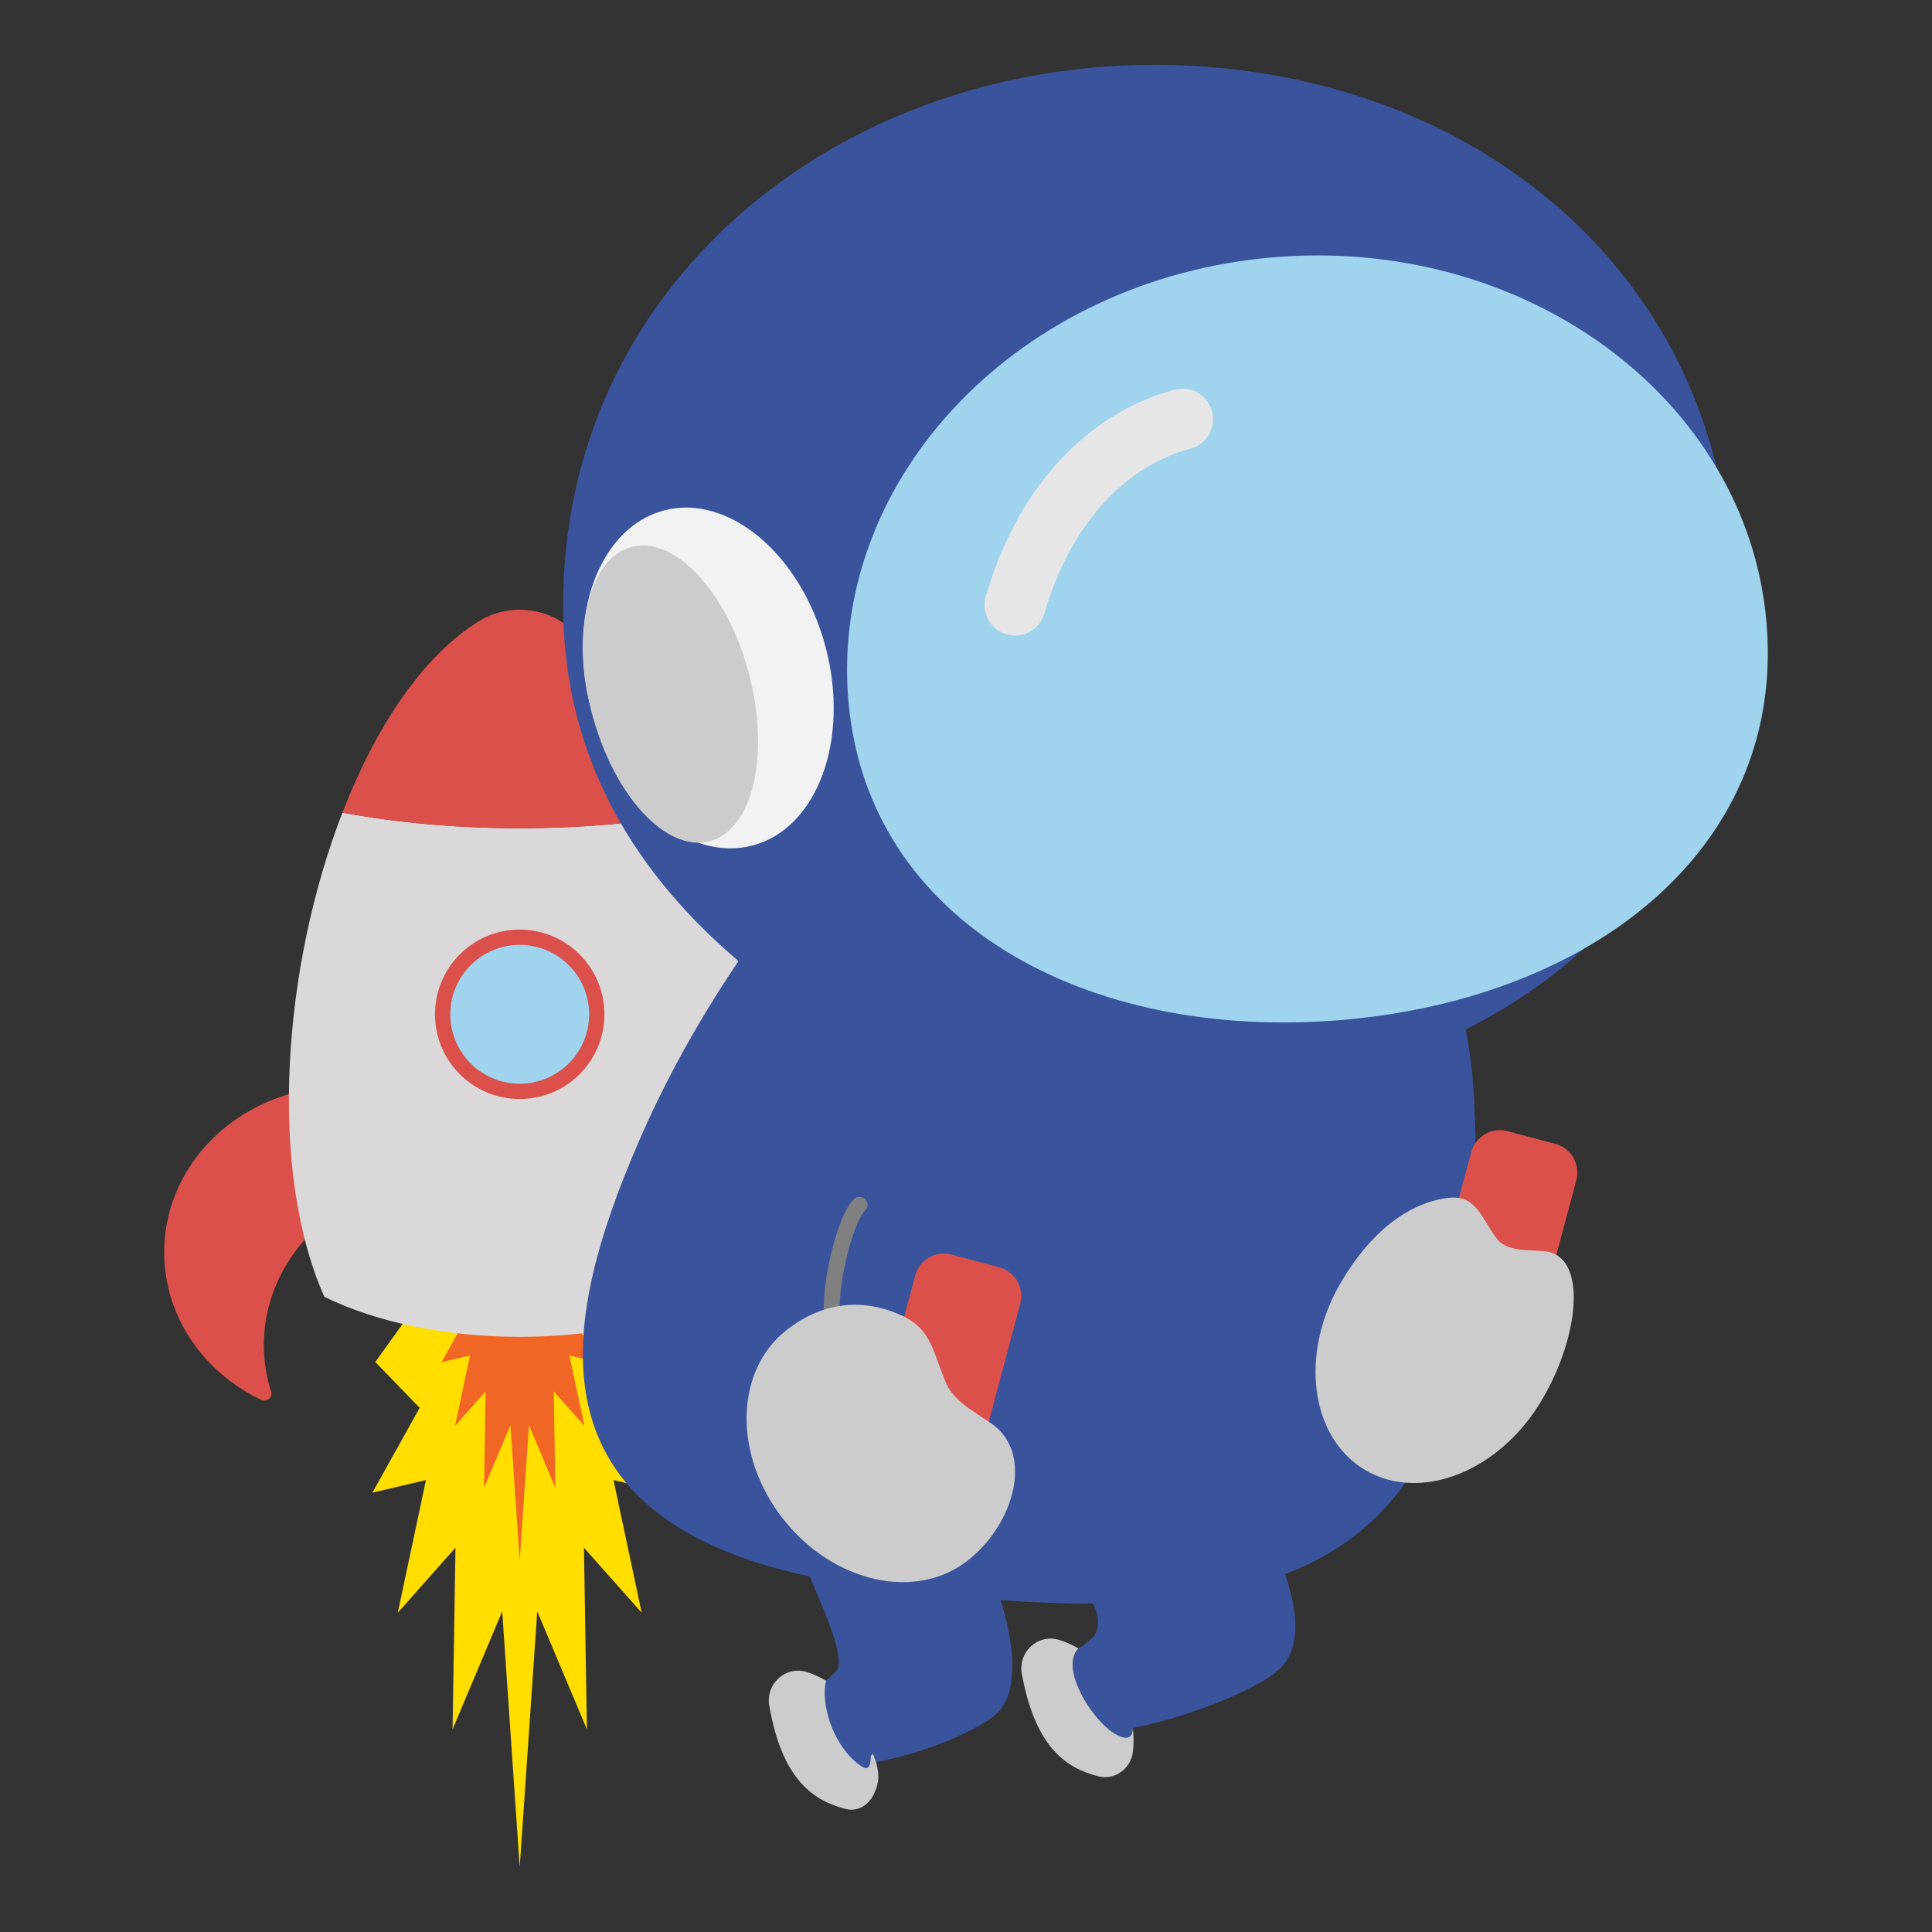 <?xml version="1.0" encoding="UTF-8"?><svg id="astronaut_blue" xmlns="http://www.w3.org/2000/svg" viewBox="0 0 360 360"><rect x="0" y="0" width="360" height="360" fill="#333333" stroke="none"/><defs><style>.cls-1{stroke:gray;stroke-width:2.97px;}.cls-1,.cls-2{fill:none;stroke-linecap:round;}.cls-1,.cls-2,.cls-3{stroke-miterlimit:10;}.cls-4{fill:#f2f2f2;}.cls-5{fill:#ffde00;}.cls-6{fill:#f16624;}.cls-7,.cls-3{fill:#9fd3ee;}.cls-8{fill:#ccc;}.cls-9{fill:#db504a;}.cls-10{fill:#dad8d8;}.cls-11{fill:#29abe2;}.cls-12{fill:#39539c;}.cls-2{stroke:#e6e6e6;stroke-width:11.39px;}.cls-3{stroke:#db504a;stroke-width:2.85px;}</style></defs><g id="astronaut_2"><g id="rocket_fire_2"><g id="fire"><polyline class="cls-5" points="96.84 347.93 100.11 300.26 109.36 322.23 108.81 288.39 119.57 300.51 114.32 275.79 124.3 278.14 115.48 262.33 123.75 253.79 97.45 215.46 69.93 253.79 78.2 262.33 69.39 278.14 79.37 275.79 74.12 300.51 84.87 288.39 84.33 322.23 93.58 300.26 96.84 347.93"/><polyline class="cls-6" points="96.84 290.85 98.57 265.56 103.48 277.22 103.19 259.27 108.9 265.69 106.11 252.58 111.41 253.83 106.73 245.44 111.12 240.91 97.16 220.57 82.57 240.91 86.95 245.44 82.28 253.83 87.57 252.58 84.79 265.69 90.49 259.27 90.2 277.22 95.11 265.56 96.84 290.85"/></g><g id="rocket_ship"><g><path class="cls-9" d="M57.92,202.95c-15.53,2.57-27.33,15.19-27.33,30.39,0,11.98,7.33,22.36,18.04,27.48,1.05,.5,2.23-.42,1.9-1.47-.88-2.76-1.36-5.67-1.36-8.7,0-8.85,4.02-16.81,10.42-22.44-1.47-7.85-1.99-16.44-1.67-25.26Z"/><path class="cls-9" d="M135.76,202.95c15.53,2.57,27.33,15.19,27.33,30.39,0,11.98-7.33,22.36-18.04,27.48-1.05,.5-2.23-.42-1.9-1.47,.88-2.76,1.36-5.67,1.36-8.7,0-8.85-4.02-16.81-10.42-22.44,1.47-7.85,1.99-16.44,1.67-25.26Z"/></g><path class="cls-10" d="M63.81,151.41c-11.14,28.75-13.91,66.45-3.38,90.23,20.27,9.95,52.65,9.95,72.82,0,10.53-23.78,7.76-61.48-3.37-90.23-9.9,1.86-21.13,2.91-33.03,2.91s-23.13-1.06-33.03-2.91Z"/><path class="cls-9" d="M104.4,115.72c-4.54-2.81-10.58-2.81-15.12,0-10.52,6.5-19.28,19.72-25.47,35.7,9.9,1.86,21.13,2.91,33.03,2.91s23.13-1.06,33.03-2.91c-6.19-15.98-14.95-29.2-25.47-35.7Z"/><circle class="cls-3" cx="96.84" cy="189" r="14.36"/></g></g><g id="astronaut_fly"><path class="cls-12" d="M319.88,87.17c-11.09-45.87-53.8-75.09-104.83-75.09-59.46,0-110.12,41.2-110.12,100.66,0,29.05,13.98,50.45,32.68,66.34-7.38,10.92-13.82,22.46-18.99,34.58-12.76,29.9-22.76,68.41,32.27,80.09,2.7,6.57,6.86,15.36,4.88,17.71-.66,.52-1.2,1.27-2.14,1.82,0,0,0,0-.01,0,0,0,0,0,0,0-2.64,3.02,1.41,11.33,5.34,15.15,.09,.09,.19,.17,.28,.26,.05,.05,.11,.1,.16,.15,1.04,.87,3.57,2.65,3.48-.43,0-.02,0-.05,0-.07,0,.02,0,.05,.01,.07,7.5-1.31,17.29-4.89,22.22-8.57,3.83-2.86,4.92-10.11,1.35-21.67,6.08,.43,11.85,.66,17.26,.64,1.08,2.44,1.35,4.75-.23,6.41-.78,.56-1.42,1.34-2.53,1.96,0,0,0,0-.01,0,0,0,0,0,0,0-3.14,3.2,1.22,11.4,5.61,15.06,.1,.09,.21,.16,.31,.25,.06,.05,.12,.1,.18,.14,1.17,.83,4.01,2.5,4.03-.62,0-.02,0-.05,0-.07-.03-.2-.05-.4-.09-.6,.01,0,.06,.02,.06,.02,.02,.22,.02,.4,.02,.58,0,.02,0,.05,.01,.07,8.68-1.72,20.08-5.84,25.88-9.83,4.44-3.05,5.99-8.38,2.52-18.86,26.94-10.37,37.68-36.57,35.21-88.21-.22-4.64-.77-9.06-1.57-13.3,8.11-4.07,15.49-9.05,21.92-14.95,23.41-50.71-20.77-34.13-43.43-28.35-8.84-9.95-19.38-17.91-30.14-24.22-.04-1.66-.11-3.37-.26-5.21-3.47-41.61-27.26-27.83,19.99-31.77,35.34-2.95,88.21,57.43,78.68-.12Z"/><path class="cls-9" d="M186.19,236.14l-8.89-2.37c-2.96-.79-5.99,.97-6.78,3.93l-4.95,18.57c7.67,.99,14.28,4.56,18.42,9.61l6.12-22.97c.79-2.96-.97-5.99-3.93-6.78Z"/><path class="cls-9" d="M289.8,213.14l-8.89-2.37c-2.96-.79-5.99,.97-6.78,3.93l-4.95,18.57c7.67,.99,14.28,4.56,18.42,9.61l6.12-22.97c.79-2.96-.97-5.99-3.93-6.78Z"/><path class="cls-8" d="M211.08,321.99c-.02,3.12-2.86,1.44-4.03,.62-.08-.05-.14-.1-.2-.14-.18-.13-.3-.23-.3-.23,0,0,0-.01,0-.02-4.38-3.66-8.75-11.86-5.61-15.06,0,0,0,0,0,0,0,0,0,0,.01,0-1.24-.72-2.49-1.27-3.71-1.62-3.92-1.12-7.57,2.34-6.84,6.35,2.56,14,8.49,17.59,14.19,19.09,3.07,.81,6.12-1.37,6.51-4.52,.19-1.54,.16-3.03-.02-4.47,0,0,0,0,0,0Z"/><g id="left_leg"><path class="cls-11" d="M163.93,328.09s0,0,0,0c0-.02,0-.05,0-.07,0,.02,0,.05,0,.07Z"/><path class="cls-8" d="M162.26,327.25c-.04,3.12-1.2,2.26-2.36,1.43-.08-.05-.14-.1-.2-.15-.18-.13-.29-.23-.29-.23,0,0,0-.01,0-.02-4.36-3.7-6.5-10.92-5.49-15.1,0,0,0,0,0,0,0,0,0,0,.01,0-1.23-.73-2.48-1.29-3.7-1.65-3.91-1.15-7.59,2.29-6.89,6.3,2.45,14.02,8.36,17.65,14.05,19.2,3.07,.83,5.28-1.33,6.07-4.41,.72-2.78-.79-5.74-.87-5.88,0,0-.32,.5-.32,.5Z"/><path class="cls-11" d="M163.91,327.44s-.05-.02-.06-.02c.03,.2,.06,.4,.08,.6,0-.18,0-.36-.02-.58Z"/><path class="cls-11" d="M159.7,328.54c.06,.05,.12,.09,.2,.15-.06-.05-.12-.1-.18-.14,0,0-.01,0-.02,0Z"/><path class="cls-11" d="M159.7,328.54s.01,0,.02,0c-.1-.08-.21-.16-.31-.25,0,0,0,.01,0,.02,0,0,.11,.09,.29,.23Z"/></g><path class="cls-1" d="M160.17,224.5c-3.1,2.96-6.76,19-4.5,24.07"/><path class="cls-8" d="M180.36,290.75c-9.64,7.62-25.03,4.2-34.38-7.64-9.35-11.83-9.12-27.6,.52-35.22,6.43-5.08,13.93-6.27,21.63-2.72,5.61,2.59,5.74,7.1,8.25,12.74,1.53,3.44,6.24,5.77,8.66,7.56,7.42,5.51,4.12,18.32-4.68,25.28Z"/><path class="cls-8" d="M287.27,260.93c-7.85,13.27-22.58,19.09-32.89,12.99-10.31-6.1-12.3-21.81-4.45-35.08,5.24-8.85,12.01-14.51,19.64-15.6,5.55-.8,6.31,3.58,9.42,7.65,1.9,2.49,6.59,1.96,9.07,2.29,7.64,1,6.38,15.63-.79,27.75Z"/><path class="cls-7" d="M329.17,116.14c-.87-10.49-4.14-20.27-9.3-28.97-15.29-25.84-47.19-42.18-82.53-39.23-47.25,3.94-82.74,40.86-79.27,82.47s44.58,63.6,91.83,59.66c16.99-1.42,32.45-6.01,45.14-13.23,22.59-12.85,36.35-34.05,34.13-60.7Z"/><g id="ear_thing"><ellipse class="cls-4" cx="131.98" cy="126.32" rx="22.61" ry="32.29" transform="translate(-28 38.11) rotate(-14.87)"/><ellipse class="cls-8" cx="124.97" cy="129.32" rx="15.08" ry="28.37" transform="translate(-29.01 36.41) rotate(-14.87)"/></g><path class="cls-2" d="M189.15,112.73c5.14-17.78,16.38-30.64,31.19-34.62"/></g></g></svg>